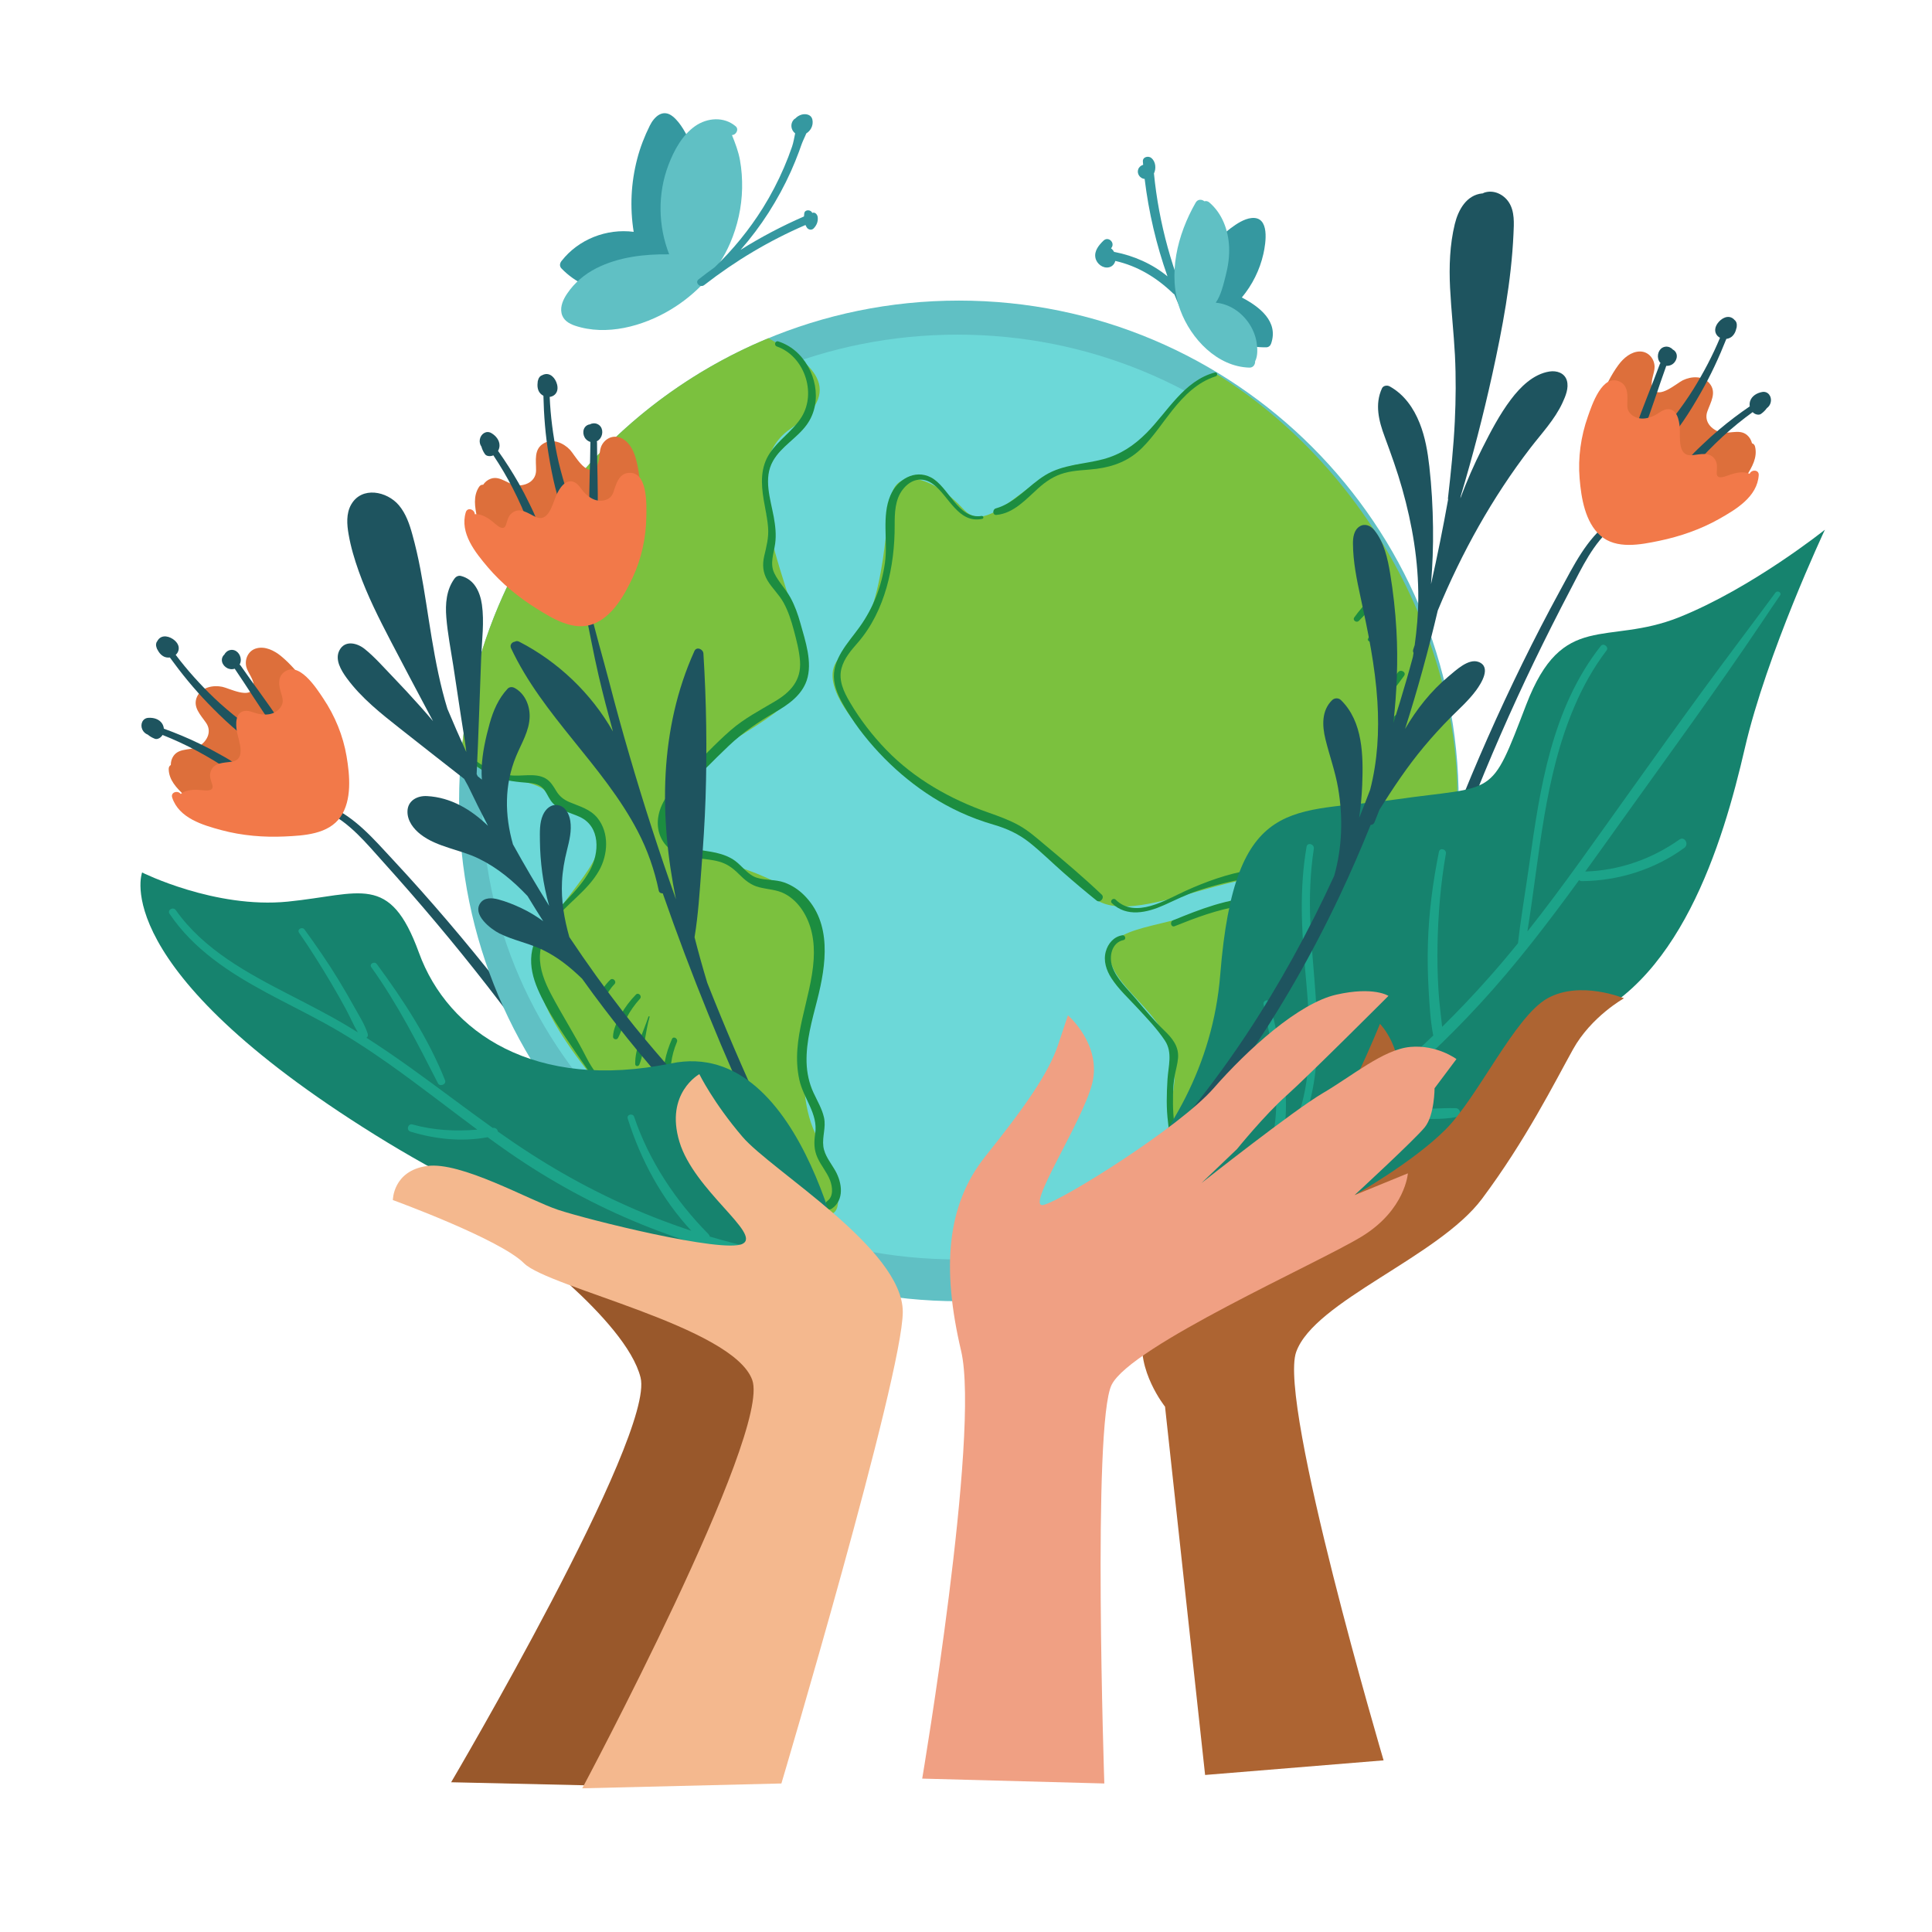 <svg xmlns="http://www.w3.org/2000/svg" xmlns:xlink="http://www.w3.org/1999/xlink" width="500" zoomAndPan="magnify" viewBox="0 0 375 375" height="500" preserveAspectRatio="xMidYMid meet" version="1.0"><defs><clipPath id="397529ffde"><path d="M 186 102.629 L 354.207 102.629 L 354.207 253.191 L 186 253.191 Z M 186 102.629 " clip-rule="nonzero"/></clipPath><clipPath id="e4aa91fd4c"><path d="M 76 208.383 L 175.875 208.383 L 175.875 347.109 L 76 347.109 Z M 76 208.383 " clip-rule="nonzero"/></clipPath></defs><path fill="#99582b" d="M 87.566 345.934 C 87.566 345.934 127.16 278.699 124.332 267.375 C 121.5 256.055 98.875 239.777 98.875 239.777 C 98.875 239.777 157.555 258.883 154.73 265.254 C 151.906 271.617 118.676 346.641 118.676 346.641 L 87.566 345.934 " fill-opacity="1" fill-rule="nonzero"/><path fill="#1e545f" d="M 277.105 172.805 C 277.77 170.172 278.891 167.609 279.84 165.07 C 280.75 162.641 281.68 160.223 282.641 157.816 C 284.582 152.914 286.617 148.051 288.754 143.227 C 293.066 133.492 297.746 123.906 302.844 114.559 C 305.441 109.801 307.922 104.645 312.355 101.312 C 312.902 100.902 313.609 101.832 313.086 102.266 C 309.23 105.418 307.07 110.148 304.805 114.469 C 302.398 119.062 300.062 123.699 297.809 128.359 C 293.25 137.812 289.047 147.441 285.207 157.207 C 284.156 159.887 283.129 162.578 282.129 165.281 C 281.105 168.051 280.262 170.945 279.043 173.641 C 278.535 174.781 276.82 173.934 277.105 172.805 " fill-opacity="1" fill-rule="nonzero"/><path fill="#dd6f3b" d="M 310.707 77.438 C 309.051 81.953 308.316 86.871 308.105 91.66 C 307.938 95.398 308.371 99.598 311.168 102.371 C 314.184 105.359 319.078 105.605 322.98 104.609 C 327.379 103.5 331.387 100.859 334.625 97.73 C 336.285 96.125 337.746 94.348 338.977 92.395 C 340.062 90.672 341.16 88.789 340.656 86.695 C 340.57 86.324 340.34 86.113 340.062 86.043 C 339.914 85.434 339.613 84.883 339.098 84.441 C 337.508 83.094 335.355 84.488 333.527 83.762 C 331.891 83.102 330.766 81.625 331.395 79.859 C 332.023 78.082 333.277 76.156 331.809 74.406 C 330.52 72.887 328.254 73.012 326.617 73.82 C 325.414 74.406 321.934 77.57 320.793 75.402 C 320.176 74.227 321.164 72.473 321.156 71.227 C 321.141 69.652 319.98 68.23 318.332 68.223 C 316.598 68.223 315.121 69.504 314.148 70.82 C 312.664 72.832 311.566 75.105 310.707 77.438 " fill-opacity="1" fill-rule="nonzero"/><path fill="#1e545f" d="M 330.395 86.344 C 331.465 85.309 332.578 84.312 333.719 83.355 C 335.605 81.758 337.586 80.273 339.629 78.875 C 339.57 78.539 339.598 78.172 339.703 77.844 C 340.031 76.836 341.035 76.27 342.035 76.086 C 343.18 75.879 343.922 76.957 343.711 78.02 C 343.613 78.531 343.328 78.949 342.938 79.223 C 342.641 79.645 342.27 80.008 341.824 80.328 C 341.48 80.574 341.004 80.504 340.656 80.336 C 340.48 80.246 340.32 80.133 340.188 79.992 C 338.18 81.449 336.262 83.004 334.438 84.68 C 333.445 85.59 332.488 86.535 331.543 87.492 C 330.562 88.488 329.684 89.664 328.543 90.469 C 327.945 90.887 327.254 90.082 327.578 89.508 C 328.246 88.285 329.402 87.305 330.395 86.344 " fill-opacity="1" fill-rule="nonzero"/><path fill="#1e545f" d="M 333.082 64.785 C 332.746 64.109 332.961 63.371 333.367 62.785 C 334.047 61.812 335.41 61.004 336.48 61.91 C 336.559 61.98 336.629 62.051 336.691 62.125 C 337.012 62.371 337.145 62.785 337.109 63.211 C 337.117 63.414 337.082 63.617 337.004 63.812 C 336.895 64.324 336.684 64.793 336.305 65.188 C 335.984 65.527 335.543 65.727 335.082 65.781 C 333.676 69.332 332.074 72.797 330.184 76.113 C 328.039 79.891 325.598 83.77 322.574 86.906 C 321.891 87.613 320.527 86.652 321.148 85.82 C 323.723 82.41 326.43 79.168 328.688 75.527 C 330.66 72.348 332.418 69.016 333.855 65.562 C 333.527 65.395 333.25 65.129 333.082 64.785 " fill-opacity="1" fill-rule="nonzero"/><path fill="#1e545f" d="M 323.359 67.285 C 323.883 67.25 324.395 67.496 324.738 67.883 C 324.82 67.918 324.906 67.965 324.977 68.035 C 325.891 68.848 325.43 70.281 324.438 70.801 C 324.102 70.969 323.75 71.031 323.422 71.012 C 321.918 75.156 320.633 79.391 319.023 83.5 C 318.652 84.453 317.105 84.117 317.449 83.109 C 318.883 78.922 320.637 74.84 322.164 70.695 C 322.199 70.605 322.246 70.527 322.305 70.473 C 322.094 70.246 321.934 69.969 321.855 69.633 C 321.605 68.582 322.191 67.355 323.359 67.285 " fill-opacity="1" fill-rule="nonzero"/><path fill="#f27949" d="M 308.195 80.883 C 306.848 84.691 306.266 88.828 306.602 92.863 C 306.91 96.609 307.656 101.34 310.637 103.961 C 313.742 106.676 318.414 105.723 322.078 104.969 C 326.066 104.141 330.074 102.758 333.633 100.754 C 336.934 98.891 341.098 96.434 341.367 92.227 C 341.445 91.133 339.957 91.09 339.594 91.965 C 338.383 91.371 336.727 91.793 335.445 92.27 C 334.59 92.582 333.172 93.113 333.215 91.77 C 333.242 90.902 333.402 90.074 332.934 89.277 C 331.914 87.547 329.941 88.234 328.348 88.359 C 325.582 88.586 326.148 84.805 326.039 83.031 C 325.945 81.582 325.477 79.188 323.539 79.434 C 322.668 79.547 321.973 80.211 321.211 80.602 C 320.402 81.008 319.477 81.297 318.562 81.234 C 317.609 81.172 316.629 80.695 316.141 79.855 C 315.762 79.215 315.855 78.469 315.875 77.754 C 315.926 76.375 315.863 74.82 314.461 74.113 C 311.008 72.355 308.957 78.711 308.195 80.883 " fill-opacity="1" fill-rule="nonzero"/><path fill="#1e545f" d="M 115.625 216.93 C 114.332 214.551 112.609 212.336 111.066 210.117 C 109.582 207.988 108.078 205.875 106.555 203.781 C 103.457 199.512 100.281 195.301 97.02 191.156 C 90.434 182.797 83.531 174.676 76.277 166.883 C 72.578 162.914 68.898 158.539 63.777 156.41 C 63.148 156.148 62.695 157.223 63.309 157.508 C 67.828 159.609 71.086 163.656 74.352 167.281 C 77.82 171.133 81.234 175.039 84.57 179.008 C 91.328 187.035 97.785 195.316 103.918 203.828 C 105.602 206.16 107.262 208.516 108.898 210.879 C 110.574 213.316 112.109 215.914 113.953 218.227 C 114.73 219.199 116.184 217.953 115.625 216.93 " fill-opacity="1" fill-rule="nonzero"/><path fill="#60c0c4" d="M 283.129 155.457 C 283.129 209.09 239.703 252.566 186.121 252.566 C 132.543 252.566 89.109 209.09 89.109 155.457 C 89.109 101.824 132.543 58.344 186.121 58.344 C 239.703 58.344 283.129 101.824 283.129 155.457 " fill-opacity="1" fill-rule="nonzero"/><path fill="#6cd8d8" d="M 278.156 154.707 C 278.156 204.27 236.836 244.453 185.855 244.453 C 134.875 244.453 93.547 204.27 93.547 154.707 C 93.547 105.137 134.875 64.953 185.855 64.953 C 236.836 64.953 278.156 105.137 278.156 154.707 " fill-opacity="1" fill-rule="nonzero"/><path fill="#7bc13e" d="M 235.785 72.398 C 228.414 74.988 222.016 90.398 212.062 89.965 C 200.348 89.453 192.633 104.969 187.027 98.855 C 181.434 92.738 174.48 90.672 173.082 95.895 C 171.676 101.117 172.012 120.52 163.508 127.191 C 155.004 133.871 177.078 152.453 186.289 156.379 C 195.508 160.301 204.695 164.816 211.367 173.332 C 218.043 181.844 241.59 166.422 251.949 170.984 C 260.656 174.824 275.016 172.266 282.016 166.945 C 282.074 166.09 282.039 165.223 282.156 164.375 C 286.746 132.582 268.723 92.598 235.785 72.398 " fill-opacity="1" fill-rule="nonzero"/><path fill="#7bc13e" d="M 233.098 176.902 C 225.293 180.25 213.266 179.82 215.602 186.824 C 217.93 193.84 229.602 198.508 227.848 210.777 C 226.098 223.035 229.602 233.543 240.102 223.035 C 250.598 212.527 259.348 203.18 259.348 187.41 C 259.348 171.645 237.184 175.145 233.098 176.902 " fill-opacity="1" fill-rule="nonzero"/><path fill="#7bc13e" d="M 89.461 147.195 C 95.152 150.949 104.121 151.465 105.867 153.559 C 108.57 156.809 111.812 155.184 115.598 161.133 C 119.383 167.086 106.406 175.199 104.246 185.48 C 102.086 195.766 117.215 211.992 124.781 220.109 C 132.348 228.223 157.211 235.793 160.453 235.793 C 163.695 235.793 163.695 231.473 158.289 220.109 C 152.883 208.746 158.828 191.977 158.828 181.152 C 158.828 170.336 136.133 166.547 131.809 164.922 C 127.488 163.297 129.648 158.434 135.047 150.316 C 140.453 142.203 154.508 139.492 156.129 130.301 C 157.75 121.102 139.918 92.43 153.43 83.23 C 165.438 75.059 155.668 69.441 149.168 65.641 C 116.348 79.188 92.574 110.246 89.461 147.195 " fill-opacity="1" fill-rule="nonzero"/><path fill="#1c8d40" d="M 235.805 72.301 C 229.805 73.875 226.621 79.945 222.512 84.062 C 220.082 86.492 217.488 88.227 214.152 89.125 C 210.402 90.125 206.332 90.141 202.934 92.199 C 199.547 94.25 197.191 97.562 193.27 98.688 C 192.625 98.871 192.625 100.004 193.379 99.949 C 196.758 99.66 199.164 96.883 201.543 94.754 C 203.051 93.402 204.633 92.352 206.605 91.805 C 208.648 91.238 210.746 91.273 212.832 91 C 216.285 90.547 219.266 89.367 221.746 86.863 C 223.93 84.68 225.621 82.047 227.547 79.637 C 229.805 76.809 232.434 74.16 235.973 73.043 C 236.438 72.895 236.281 72.172 235.805 72.301 " fill-opacity="1" fill-rule="nonzero"/><path fill="#1c8d40" d="M 213.844 173.645 C 210.355 170.328 206.691 167.227 202.996 164.145 C 201.312 162.738 199.688 161.262 197.758 160.191 C 195.91 159.168 193.891 158.434 191.902 157.738 C 184.512 155.156 177.516 151.219 172.035 145.555 C 169.328 142.754 166.922 139.641 164.949 136.277 C 163.793 134.32 162.723 132.078 163.324 129.754 C 163.844 127.758 165.215 126.219 166.527 124.707 C 171.824 118.586 173.684 109.883 173.656 101.945 C 173.648 99.59 173.711 97.016 175.188 95.062 C 176.746 93.004 179.035 92.395 181.184 94.023 C 184.195 96.316 186.027 101.684 190.652 100.711 C 191.023 100.633 190.891 100.082 190.52 100.145 C 185.98 100.906 184.133 94.438 180.691 92.66 C 177.512 91.027 174.141 93.121 172.836 96.145 C 171.09 100.227 172.375 104.996 171.762 109.289 C 171.109 113.84 169.496 118.02 166.809 121.75 C 164.598 124.832 161.402 128.004 161.914 132.121 C 162.18 134.207 163.25 136.105 164.32 137.867 C 165.332 139.527 166.438 141.133 167.648 142.652 C 172.594 148.902 179.078 154.289 186.324 157.633 C 188.449 158.621 190.625 159.418 192.867 160.07 C 195.465 160.832 197.715 161.863 199.844 163.551 C 202.117 165.371 204.199 167.438 206.383 169.355 C 208.508 171.223 210.656 173.043 212.867 174.809 C 213.543 175.34 214.469 174.242 213.844 173.645 " fill-opacity="1" fill-rule="nonzero"/><path fill="#1c8d40" d="M 279.379 167.344 C 275.652 169.129 272.016 170.629 267.895 171.23 C 263.727 171.848 259.496 171.574 255.469 170.328 C 253.383 169.684 251.332 168.906 249.156 168.633 C 246.953 168.352 244.723 168.52 242.543 168.891 C 238.234 169.633 234.129 171.098 230.156 172.898 C 226.289 174.648 220.383 178.414 216.543 174.621 C 216.09 174.172 215.355 174.844 215.809 175.293 C 218.672 178.098 222.68 177.152 225.953 175.676 C 228.168 174.676 230.309 173.605 232.633 172.836 C 234.867 172.094 237.129 171.496 239.43 171 C 241.879 170.469 244.375 170.074 246.879 170.109 C 249.391 170.152 251.789 170.789 254.195 171.441 C 258.348 172.562 262.574 173.234 266.883 172.91 C 271.406 172.582 276.332 171.355 280.129 168.758 C 280.961 168.191 280.332 166.891 279.379 167.344 " fill-opacity="1" fill-rule="nonzero"/><path fill="#1c8d40" d="M 260.77 185.492 C 260.504 183.316 259.266 181.328 257.816 179.723 C 254.328 175.887 249.258 174.051 244.129 174.188 C 238.387 174.332 232.93 176.488 227.688 178.633 C 226.992 178.918 227.293 180.059 228 179.773 C 235.836 176.629 245.836 172.973 253.613 178.199 C 255.34 179.352 256.809 180.957 257.887 182.734 C 259.203 184.926 259.273 187.125 258.707 189.574 C 257.672 194.02 256.508 198.488 254.57 202.641 C 252.621 206.848 249.711 210.215 246.621 213.609 C 244.969 215.418 243.348 217.246 241.723 219.078 C 240.309 220.668 238.918 222.391 237.141 223.594 C 235.57 224.652 233.539 225.312 231.664 224.723 C 229.555 224.059 228.734 221.902 228.273 219.918 C 227.707 217.496 227.625 214.871 227.688 212.387 C 227.707 211.188 227.789 210 228.008 208.82 C 228.211 207.676 228.559 206.547 228.656 205.391 C 228.855 203.094 227.523 201.492 225.965 200 C 223.957 198.066 222.18 195.906 220.383 193.781 C 218.805 191.914 216.719 189.98 215.895 187.621 C 215.215 185.676 215.762 182.953 218.062 182.469 C 218.676 182.344 218.41 181.434 217.809 181.539 C 216.172 181.816 215.047 183.156 214.629 184.707 C 214.133 186.527 214.738 188.344 215.734 189.883 C 217.07 191.961 218.965 193.691 220.637 195.5 C 222.551 197.57 224.551 199.629 226.121 201.996 C 227.629 204.293 226.77 206.938 226.609 209.516 C 226.441 212.336 226.355 215.094 226.723 217.902 C 226.988 220.023 227.023 222.516 228.223 224.367 C 229.309 226.02 231.281 226.816 233.203 226.832 C 238.051 226.879 241.219 222.445 244.051 219.141 C 247.402 215.223 251.039 211.316 253.797 206.934 C 256.473 202.676 257.922 197.828 259.375 193.062 C 260.117 190.645 261.082 188.055 260.77 185.492 " fill-opacity="1" fill-rule="nonzero"/><path fill="#1c8d40" d="M 162.164 227.293 C 161.305 225.758 160.031 224.297 159.809 222.496 C 159.57 220.613 160.359 218.836 159.941 216.922 C 159.562 215.207 158.617 213.66 157.891 212.078 C 157.039 210.23 156.613 208.234 156.555 206.195 C 156.449 202.074 157.613 198.074 158.617 194.117 C 160.352 187.32 161.57 179.109 155.988 173.668 C 154.918 172.617 153.652 171.805 152.246 171.293 C 150.52 170.672 148.652 170.914 146.926 170.375 C 145.148 169.816 144.133 168.164 142.699 167.102 C 141.602 166.289 140.293 165.824 138.98 165.52 C 136.441 164.938 133.008 164.945 130.973 163.117 C 127.879 160.336 130.551 155.973 132.719 153.621 C 135.504 150.59 138.441 147.629 141.426 144.785 C 144.195 142.152 147.168 140.137 150.465 138.234 C 153.004 136.77 155.582 134.984 156.578 132.086 C 157.766 128.59 156.305 124.371 155.359 120.973 C 154.875 119.246 154.273 117.527 153.402 115.953 C 152.492 114.309 151.094 112.93 150.289 111.25 C 149.387 109.387 150.191 107.441 150.457 105.527 C 150.695 103.801 150.5 102.07 150.191 100.363 C 149.547 96.848 148.121 92.836 150.043 89.469 C 151.66 86.625 154.73 85.035 156.617 82.402 C 159.801 77.969 158.367 71.473 154.332 68.078 C 153.359 67.258 152.262 66.656 151.059 66.27 C 150.43 66.066 150.176 67.035 150.785 67.25 C 156.059 69.086 158.527 76.137 155.609 80.902 C 153.969 83.586 151.156 85.352 149.414 87.961 C 147.574 90.727 147.715 93.863 148.23 97 C 148.527 98.801 148.945 100.578 149.086 102.398 C 149.234 104.367 148.777 106.031 148.336 107.922 C 147.945 109.617 148.07 111.137 148.961 112.656 C 149.867 114.188 151.219 115.395 152.078 116.953 C 153.008 118.648 153.598 120.504 154.094 122.367 C 154.605 124.301 155.137 126.309 155.281 128.305 C 155.562 132.062 153.43 134.355 150.387 136.152 C 147.434 137.91 144.484 139.438 141.859 141.707 C 138.832 144.34 136.098 147.309 133.285 150.164 C 130.879 152.613 128.215 155.191 127.738 158.77 C 127.355 161.68 128.691 164.406 131.398 165.629 C 133.977 166.793 136.887 166.492 139.582 167.238 C 141.184 167.688 142.301 168.543 143.461 169.703 C 144.637 170.879 145.758 171.82 147.406 172.23 C 149.07 172.645 150.805 172.672 152.344 173.492 C 153.688 174.207 154.812 175.293 155.66 176.551 C 157.598 179.41 158.148 182.824 157.934 186.227 C 157.438 194.082 153.375 201.625 155.156 209.613 C 155.961 213.227 158.801 216.16 158.234 220.004 C 157.98 221.691 157.961 223.148 158.684 224.73 C 159.367 226.25 160.52 227.539 161.117 229.098 C 161.59 230.352 161.828 232.234 160.578 233.117 C 159.684 233.742 160.52 235.227 161.445 234.602 C 163.926 232.914 163.453 229.602 162.164 227.293 " fill-opacity="1" fill-rule="nonzero"/><path fill="#1c8d40" d="M 159.941 235.828 C 155.492 234.211 150.891 233.035 146.434 231.402 C 142.023 229.785 137.789 227.742 133.781 225.262 C 129.781 222.797 126.047 219.988 122.719 216.656 C 121.055 214.984 119.52 213.199 118.051 211.352 C 116.543 209.445 114.941 207.492 113.844 205.309 C 111.703 201.07 109.113 197.074 106.91 192.871 C 105.734 190.633 104.73 188.133 104.793 185.555 C 104.855 183.246 105.863 180.992 107.199 179.145 C 109.875 175.434 113.988 173.031 116.27 168.992 C 118.012 165.902 118.297 161.695 115.988 158.797 C 114.59 157.047 112.547 156.543 110.574 155.707 C 109.422 155.227 108.602 154.582 107.953 153.504 C 107.395 152.578 106.848 151.633 105.875 151.082 C 103.883 149.945 101.156 150.781 98.988 150.477 C 96.238 150.094 93.566 148.77 91.469 146.969 C 91.145 146.699 90.691 147.137 91 147.434 C 92.531 148.902 94.246 150.039 96.23 150.793 C 98.309 151.59 100.398 151.781 102.59 151.957 C 103.82 152.047 104.973 152.32 105.715 153.398 C 106.289 154.23 106.625 155.191 107.336 155.934 C 108.73 157.375 110.742 157.738 112.492 158.543 C 116.605 160.422 116.359 165.582 114.465 169.02 C 112.246 173.031 108.43 175.867 105.68 179.484 C 104.387 181.188 103.422 183.098 103.16 185.242 C 102.883 187.574 103.457 189.828 104.363 191.957 C 106.273 196.402 109.141 200.426 111.836 204.41 C 113.172 206.379 114.578 208.305 115.914 210.277 C 117.234 212.227 118.648 214.094 120.129 215.922 C 123.09 219.555 126.43 222.785 130.312 225.422 C 134.586 228.32 139.379 230.359 144.184 232.191 C 149.191 234.113 154.34 235.98 159.551 237.25 C 160.484 237.473 160.828 236.141 159.941 235.828 " fill-opacity="1" fill-rule="nonzero"/><path fill="#1c8d40" d="M 265.84 116.254 C 264.824 117.43 263.746 118.574 262.859 119.848 C 262.48 120.387 263.285 120.953 263.734 120.527 C 264.824 119.488 265.75 118.277 266.719 117.129 C 267.238 116.527 266.371 115.641 265.84 116.254 " fill-opacity="1" fill-rule="nonzero"/><path fill="#1c8d40" d="M 269.301 119.07 C 268.09 120.707 266.742 122.242 265.559 123.902 C 265.23 124.363 265.992 124.797 266.316 124.34 C 267.488 122.695 268.484 120.926 269.629 119.258 C 269.77 119.055 269.449 118.875 269.301 119.07 " fill-opacity="1" fill-rule="nonzero"/><path fill="#1c8d40" d="M 270.051 124.543 C 269.52 125.344 268.988 126.141 268.449 126.938 C 267.957 127.68 267.398 128.367 267.16 129.234 C 267.035 129.699 267.586 129.957 267.918 129.676 C 268.602 129.094 268.992 128.289 269.457 127.527 C 269.953 126.707 270.457 125.891 270.953 125.07 C 271.301 124.488 270.422 123.992 270.051 124.543 " fill-opacity="1" fill-rule="nonzero"/><path fill="#1c8d40" d="M 271.352 130.496 C 270.645 131.434 269.902 132.359 269.266 133.352 C 268.875 133.953 269.789 134.684 270.273 134.129 C 271.078 133.191 271.785 132.176 272.527 131.184 C 273.051 130.477 271.867 129.805 271.352 130.496 " fill-opacity="1" fill-rule="nonzero"/><path fill="#1c8d40" d="M 271.609 138.891 C 271.387 138.668 271 138.668 270.777 138.891 L 269.723 139.953 C 269.496 140.18 269.496 140.559 269.723 140.781 C 269.945 141.004 270.324 141.004 270.547 140.781 L 271.609 139.719 C 271.832 139.492 271.832 139.113 271.609 138.891 " fill-opacity="1" fill-rule="nonzero"/><path fill="#1c8d40" d="M 118.422 190.199 C 117.449 191.172 116.59 192.332 116.145 193.645 C 115.934 194.266 116.914 194.68 117.215 194.09 C 117.785 192.977 118.375 191.941 119.254 191.039 C 119.789 190.492 118.961 189.66 118.422 190.199 " fill-opacity="1" fill-rule="nonzero"/><path fill="#1c8d40" d="M 123.41 193.07 C 122.293 194.223 121.305 195.512 120.523 196.918 C 119.809 198.207 119.023 199.727 118.988 201.219 C 118.977 201.73 119.703 201.926 119.949 201.477 C 120.625 200.238 120.949 198.824 121.613 197.562 C 122.32 196.219 123.191 194.992 124.207 193.867 C 124.695 193.328 123.914 192.535 123.41 193.07 " fill-opacity="1" fill-rule="nonzero"/><path fill="#1c8d40" d="M 125.863 197.332 C 124.906 200.254 123.242 203.375 123.293 206.527 C 123.297 207.023 123.934 207.051 124.102 206.629 C 124.691 205.203 124.852 203.543 125.129 202.023 C 125.418 200.484 125.648 198.902 126.082 197.387 C 126.125 197.25 125.906 197.191 125.863 197.332 " fill-opacity="1" fill-rule="nonzero"/><path fill="#1c8d40" d="M 130.426 201.68 C 129.277 204.285 128.305 207.758 129.133 210.594 C 129.301 211.184 130.133 211.035 130.168 210.453 C 130.25 209.094 130.098 207.758 130.266 206.406 C 130.438 204.973 130.832 203.578 131.391 202.246 C 131.664 201.598 130.719 201.016 130.426 201.68 " fill-opacity="1" fill-rule="nonzero"/><path fill="#1c8d40" d="M 134.586 208.004 C 133.77 209.922 133.375 212.148 134.18 214.129 C 134.371 214.598 135.203 214.605 135.152 213.996 C 134.992 212.059 134.973 210.32 135.742 208.492 C 136.012 207.844 134.867 207.352 134.586 208.004 " fill-opacity="1" fill-rule="nonzero"/><path fill="#1c8d40" d="M 141.582 216.523 C 140.945 215.305 140.812 213.996 141.301 212.699 C 141.559 212.016 140.461 211.723 140.195 212.398 C 139.594 213.949 139.719 215.691 140.656 217.062 C 141.043 217.629 141.902 217.141 141.582 216.523 " fill-opacity="1" fill-rule="nonzero"/><path fill="#1c8d40" d="M 240.883 213.379 C 240.438 212.801 240.039 212.254 240.059 211.496 C 240.074 210.656 238.777 210.656 238.758 211.496 C 238.738 212.504 239.176 213.676 240.137 214.129 C 240.57 214.332 241.254 213.863 240.883 213.379 " fill-opacity="1" fill-rule="nonzero"/><path fill="#1c8d40" d="M 243.625 209.969 C 243.148 209.977 242.746 209.355 242.988 208.941 C 243.199 208.586 242.695 208.172 242.41 208.492 C 242.004 208.957 241.969 209.578 242.227 210.125 C 242.512 210.727 243.109 211.008 243.75 210.91 C 244.289 210.824 244.148 209.965 243.625 209.969 " fill-opacity="1" fill-rule="nonzero"/><path fill="#1c8d40" d="M 247.305 206.945 C 247.152 206.688 246.996 206.469 246.785 206.258 L 246.227 205.699 C 245.977 205.449 245.52 205.434 245.277 205.699 C 245.031 205.957 245.004 206.395 245.277 206.652 C 245.465 206.832 245.66 207.016 245.852 207.199 C 246.066 207.406 246.285 207.555 246.543 207.703 C 247.023 207.969 247.586 207.438 247.305 206.945 " fill-opacity="1" fill-rule="nonzero"/><path fill="#1c8d40" d="M 249.586 203.801 C 249.457 203.543 249.199 203.359 248.969 203.199 C 248.758 203.047 248.551 202.898 248.34 202.746 C 248.199 202.648 247.977 202.711 247.871 202.844 C 247.758 202.996 247.789 203.172 247.906 203.32 C 248.059 203.516 248.215 203.711 248.367 203.914 C 248.527 204.109 248.711 204.336 248.949 204.438 C 249.375 204.621 249.801 204.242 249.586 203.801 " fill-opacity="1" fill-rule="nonzero"/><path fill="#1c8d40" d="M 250.895 200.371 C 250.887 200.328 250.871 200.293 250.859 200.254 C 250.809 200.113 250.754 200.008 250.648 199.902 C 250.586 199.832 250.523 199.762 250.453 199.699 C 250.34 199.574 250.152 199.504 249.984 199.504 C 249.824 199.504 249.625 199.574 249.516 199.699 C 249.395 199.824 249.312 199.992 249.32 200.168 C 249.324 200.344 249.383 200.52 249.516 200.645 C 249.578 200.707 249.641 200.77 249.711 200.832 C 249.816 200.93 249.922 200.996 250.059 201.043 C 250.094 201.059 250.145 201.066 250.188 201.078 C 250.598 201.211 251.027 200.785 250.895 200.371 " fill-opacity="1" fill-rule="nonzero"/><g clip-path="url(#397529ffde)"><path fill="#16836e" d="M 186.121 252.566 C 202.914 245.777 234.023 224.547 236.848 189.16 C 239.676 153.777 250.984 158.02 270.785 155.191 C 290.578 152.363 289.164 155.191 296.234 136.789 C 303.309 118.391 311.789 125.461 325.926 119.805 C 340.066 114.141 354.211 102.82 354.211 102.82 C 354.211 102.82 342.895 126.883 338.656 145.285 C 334.41 163.684 325.926 191.992 304.719 199.07 C 283.508 206.148 300.473 207.562 275.031 233.039 C 249.57 258.52 186.121 252.566 186.121 252.566 " fill-opacity="1" fill-rule="nonzero"/></g><path fill="#1ca389" d="M 344.605 115.043 C 339.871 121.465 335.047 127.812 330.34 134.254 C 325.68 140.621 321.105 147.055 316.512 153.461 C 309.93 162.633 303.488 171.953 296.465 180.801 C 298.852 166.125 299.703 150.82 305.637 137.027 C 307.281 133.199 309.32 129.543 311.848 126.227 C 312.328 125.59 311.223 124.727 310.727 125.363 C 301.18 137.484 298.902 152.973 296.824 167.812 C 296.109 172.902 295.215 177.973 294.641 183.078 C 292.809 185.34 290.934 187.559 289.004 189.734 C 286.086 193.027 283.051 196.227 279.918 199.312 C 279.672 196.941 279.344 194.566 279.203 192.18 C 279.023 189.262 278.973 186.332 279.023 183.406 C 279.137 177.492 279.617 171.539 280.645 165.707 C 280.801 164.832 279.477 164.445 279.297 165.336 C 278.113 171.23 277.324 177.168 277.156 183.184 C 277.066 186.18 277.129 189.184 277.297 192.18 C 277.465 195.098 277.637 198.117 278.191 200.996 C 272.688 206.293 266.875 211.273 260.797 215.895 C 256.656 219.051 252.391 222.043 248.012 224.863 C 251.328 215.207 248.789 204.207 246.457 194.609 C 246.27 193.824 245.102 194.16 245.262 194.938 C 246.383 200.539 247.52 206.219 247.719 211.945 C 247.887 216.984 247.164 221.895 245.332 226.57 C 239.777 230.043 234.051 233.242 228.195 236.172 C 216.699 241.906 204.648 246.512 192.238 249.879 C 190.672 250.305 189.098 250.707 187.52 251.098 C 186.316 251.391 186.824 253.246 188.035 252.961 C 197.598 250.656 206.977 247.641 216.098 243.957 C 216.25 244.098 216.473 244.16 216.738 244.055 C 219.504 243.031 222.406 242.898 225.316 242.852 C 228.293 242.801 231.266 242.75 234.246 242.695 C 240.289 242.59 246.359 242.652 252.402 242.438 C 253.461 242.402 253.465 240.785 252.402 240.785 C 246.199 240.793 239.988 241.07 233.785 241.184 C 230.75 241.238 227.715 241.281 224.68 241.359 C 223.75 241.379 222.824 241.422 221.895 241.5 C 222.848 241.086 223.785 240.664 224.719 240.23 C 231.945 236.914 238.961 233.16 245.723 229 C 245.977 229.008 246.234 228.883 246.41 228.574 C 250.426 226.082 254.355 223.441 258.188 220.66 C 260.285 219.141 262.348 217.582 264.383 215.977 C 264.398 215.977 264.414 215.984 264.434 215.992 C 267.453 216.504 270.512 216.895 273.574 217.051 C 276.602 217.203 279.801 217.363 282.793 216.805 C 283.785 216.621 283.508 215.125 282.562 215.094 C 279.645 215.02 276.723 215.348 273.797 215.27 C 271.191 215.207 268.586 215.031 266 214.695 C 273.562 208.625 280.668 202.004 287.242 194.859 C 294.207 187.301 300.445 179.137 306.496 170.832 C 306.637 170.949 306.832 171.035 307.078 171.027 C 314.156 170.965 321.191 168.754 326.926 164.574 C 327.891 163.867 326.977 162.242 325.98 162.949 C 320.582 166.758 314.301 168.957 307.699 169.164 C 309.918 166.098 312.121 163.02 314.316 159.938 C 323.66 146.871 333.18 133.891 342.133 120.555 C 343.25 118.887 344.363 117.223 345.508 115.57 C 345.895 115.008 345 114.512 344.605 115.043 " fill-opacity="1" fill-rule="nonzero"/><path fill="#1ca389" d="M 254.328 178.91 C 254.133 174.18 254.297 169.426 255.012 164.742 C 255.152 163.832 253.766 163.418 253.605 164.355 C 252.207 172.398 252.613 180.332 253.348 188.426 C 254.039 196.051 254.719 203.816 253.332 211.414 C 252.598 215.438 251.16 219.324 248.961 222.77 C 248.535 223.449 249.59 224.051 250.023 223.398 C 258.754 210.137 254.93 193.672 254.328 178.91 " fill-opacity="1" fill-rule="nonzero"/><path fill="#1e545f" d="M 137.734 216.172 C 132.188 209.711 126.426 203.492 121.199 196.75 C 117.457 191.926 113.898 186.965 110.508 181.879 C 109.512 178.367 108.902 174.836 109.086 171.133 C 109.184 169.047 109.547 167.016 110.059 164.984 C 110.52 163.145 110.988 161.246 110.695 159.344 C 110.492 157.996 109.758 156.535 108.297 156.281 C 106.926 156.051 105.898 157.023 105.379 158.199 C 104.695 159.75 104.785 161.547 104.797 163.199 C 104.82 165.266 104.973 167.316 105.246 169.363 C 105.539 171.559 105.996 173.711 106.59 175.824 C 106.582 175.809 106.574 175.805 106.566 175.789 C 104.133 171.902 101.805 167.941 99.582 163.922 C 99.574 163.914 99.574 163.906 99.566 163.895 C 97.945 158.215 97.883 152.332 100.168 146.797 C 101.203 144.281 102.77 141.852 102.805 139.051 C 102.828 136.852 101.848 134.578 99.848 133.512 C 99.426 133.289 98.859 133.316 98.523 133.684 C 96.754 135.578 95.734 137.945 95.043 140.426 C 94.266 143.227 93.613 146.16 93.488 149.062 C 93.461 149.828 93.477 150.582 93.531 151.324 C 93.266 151.109 92.992 150.891 92.727 150.68 C 92.656 150.535 92.586 150.395 92.516 150.246 C 92.887 142.715 93.098 135.16 93.398 127.617 C 93.539 124.25 94.016 120.707 93.539 117.348 C 93.188 114.91 92.078 112.473 89.504 111.801 C 88.965 111.66 88.504 111.906 88.195 112.336 C 86.629 114.496 86.418 117.227 86.629 119.812 C 86.879 122.961 87.504 126.098 87.984 129.215 C 88.496 132.535 88.984 135.852 89.488 139.164 C 89.742 140.824 90 142.477 90.273 144.129 C 90.371 144.742 90.445 145.352 90.508 145.961 C 89.238 143.191 88.02 140.395 86.844 137.59 C 85.461 133.094 84.559 128.422 83.789 123.816 C 83.047 119.371 82.438 114.898 81.594 110.473 C 81.164 108.219 80.656 105.969 80.039 103.758 C 79.488 101.742 78.789 99.695 77.43 98.078 C 75.129 95.34 70.211 94.32 68.156 97.945 C 67.164 99.688 67.332 101.832 67.668 103.734 C 68.086 106.172 68.809 108.566 69.633 110.891 C 71.312 115.609 73.578 120.09 75.887 124.523 C 78.332 129.242 80.844 133.926 83.332 138.625 C 83.57 139.074 83.816 139.52 84.055 139.977 C 83.25 139.023 82.438 138.086 81.605 137.156 C 79.844 135.172 78.039 133.234 76.207 131.328 C 74.465 129.523 72.746 127.543 70.793 125.973 C 69.34 124.797 66.961 124.188 65.891 126.211 C 64.926 128.031 66.234 130.145 67.281 131.59 C 70.137 135.496 73.941 138.484 77.703 141.453 C 81.828 144.711 85.965 147.945 90.098 151.18 C 90.355 151.648 90.609 152.109 90.867 152.578 C 92.105 155.168 93.391 157.746 94.719 160.293 C 91.441 157.129 87.516 154.77 82.887 154.52 C 80.992 154.414 79.125 155.395 79.09 157.492 C 79.055 159.336 80.277 160.902 81.668 161.977 C 84.871 164.445 89.285 164.879 92.879 166.633 C 96.617 168.453 99.617 170.992 102.398 173.926 C 103.395 175.566 104.398 177.184 105.43 178.801 C 104.105 177.828 102.695 176.973 101.195 176.266 C 99.75 175.586 98.246 174.984 96.699 174.57 C 95.559 174.262 94.07 174.164 93.277 175.223 C 91.574 177.484 95.223 180.32 96.938 181.18 C 99.629 182.516 102.629 183.062 105.336 184.367 C 108.27 185.773 110.688 187.746 112.988 189.969 C 114.395 191.941 115.836 193.895 117.305 195.82 C 120.199 199.621 123.199 203.355 126.297 206.988 C 129.445 210.672 132.656 214.395 136.195 217.715 C 137.23 218.695 138.648 217.23 137.734 216.172 " fill-opacity="1" fill-rule="nonzero"/><path fill="#1e545f" d="M 304.125 73.855 C 303.676 72.371 302.152 71.895 300.754 72.109 C 297.605 72.605 295.102 75.105 293.27 77.535 C 291.082 80.43 289.359 83.734 287.73 86.961 C 286.121 90.141 284.695 93.402 283.457 96.719 C 283.477 96.582 283.5 96.449 283.52 96.309 C 285.855 88.523 287.898 80.633 289.648 72.691 C 291.613 63.758 293.355 54.562 293.766 45.406 C 293.859 43.383 294.031 41.031 292.859 39.254 C 291.844 37.711 289.906 36.781 288.102 37.391 C 287.996 37.426 287.906 37.48 287.82 37.535 C 287.801 37.535 287.773 37.535 287.75 37.535 C 284.652 37.824 283.051 40.723 282.379 43.473 C 281.395 47.492 281.254 51.75 281.457 55.867 C 281.676 60.23 282.172 64.562 282.402 68.918 C 282.617 73.211 282.582 77.531 282.375 81.82 C 282.137 86.785 281.617 91.75 281.051 96.688 C 281.043 96.777 281.051 96.867 281.078 96.945 C 280.094 102.449 278.988 107.938 277.758 113.391 C 278.059 109.723 278.199 106.039 278.148 102.344 C 278.102 98.406 277.875 94.465 277.434 90.547 C 277.113 87.695 276.625 84.816 275.555 82.137 C 274.387 79.195 272.547 76.551 269.723 74.988 C 269.246 74.73 268.488 74.832 268.238 75.379 C 266.805 78.488 267.629 81.723 268.777 84.797 C 270 88.117 271.203 91.434 272.16 94.836 C 274.129 101.789 275.344 108.973 275.289 116.211 C 275.273 119.246 275 122.234 274.59 125.219 C 274.496 125.504 274.398 125.777 274.309 126.062 C 274.227 126.324 274.262 126.547 274.371 126.723 C 274.324 126.988 274.289 127.254 274.238 127.527 C 273.812 129.109 273.371 130.699 272.91 132.273 C 272.133 134.969 271.316 137.652 270.457 140.324 C 271.121 134.324 271.391 128.332 271.043 122.262 C 270.832 118.594 270.426 114.93 269.824 111.297 C 269.344 108.398 268.652 105.25 266.754 102.91 C 266.055 102.043 264.93 101.523 263.887 102.188 C 262.789 102.883 262.594 104.34 262.609 105.523 C 262.629 109 263.336 112.469 264.07 115.855 C 265.523 122.562 266.922 129.293 267.352 136.16 C 267.715 141.973 267.379 147.707 265.949 153.273 C 265.25 155.113 264.539 156.949 263.805 158.77 C 264.117 156.641 264.32 154.484 264.406 152.305 C 264.621 146.719 264.566 140.074 260.277 135.887 C 259.809 135.434 259.055 135.434 258.578 135.887 C 256.48 137.918 256.629 140.887 257.277 143.52 C 258.062 146.699 259.172 149.734 259.727 152.977 C 260.699 158.641 260.523 164.461 258.977 169.969 C 254.047 180.711 248.359 191.094 241.82 200.961 C 234.156 212.52 225.258 223.113 215.621 233.062 C 214.637 234.082 216.133 235.566 217.172 234.617 C 226.371 226.172 234.336 216.418 241.449 206.168 C 248.523 195.973 254.691 185.156 260 173.941 C 262.152 169.391 264.16 164.777 266.035 160.113 C 266.336 160.113 266.645 159.957 266.785 159.609 C 267.105 158.797 267.426 157.977 267.754 157.156 C 270.406 152.941 273.156 148.797 276.352 144.977 C 278.008 142.988 279.758 141.074 281.574 139.246 C 283.277 137.547 285.078 135.941 286.508 134.004 C 287.5 132.66 289.52 129.465 287.016 128.492 C 285.039 127.715 282.562 130.133 281.176 131.273 C 277.758 134.102 274.961 137.66 272.723 141.48 C 275.141 133.914 277.246 126.238 279.07 118.504 C 283.711 107.277 289.633 96.609 297.039 86.961 C 299.203 84.141 301.77 81.449 303.273 78.188 C 303.867 76.906 304.551 75.297 304.125 73.855 " fill-opacity="1" fill-rule="nonzero"/><path fill="#1e545f" d="M 163.18 245.953 C 159.164 237.949 154.82 230.137 150.945 222.055 C 147.059 213.949 143.387 205.719 139.957 197.402 C 139.051 195.195 138.152 192.977 137.273 190.75 C 136.398 187.84 135.566 184.891 134.812 181.914 C 135.523 177.602 135.797 173.172 136.125 168.824 C 136.48 164.188 136.797 159.559 136.949 154.91 C 137.25 145.555 137.117 136.176 136.531 126.836 C 136.477 125.992 135.203 125.441 134.789 126.359 C 127.941 141.508 127.93 158.516 131.207 174.562 C 127.941 165.379 124.941 156.102 122.215 146.746 C 120.816 141.977 119.492 137.184 118.25 132.371 C 116.961 127.422 115.48 122.527 114.359 117.535 C 114.219 116.926 113.281 117.188 113.414 117.801 C 114.375 122.25 115.164 126.73 116.199 131.168 C 117.039 134.797 117.996 138.402 118.977 141.992 C 114.766 134.578 108.305 128.418 100.75 124.539 C 100.441 124.383 100.148 124.418 99.918 124.559 C 99.398 124.602 98.895 125.176 99.188 125.805 C 105.363 138.996 117.066 148.488 123.789 161.359 C 125.695 165.008 127.031 168.852 127.867 172.875 C 127.941 173.262 128.301 173.422 128.641 173.402 C 134.141 189.195 140.453 204.719 147.539 219.871 C 149.672 224.441 151.883 228.973 154.156 233.473 C 156.457 238.031 158.738 242.633 161.352 247.016 C 162.059 248.191 163.781 247.164 163.18 245.953 " fill-opacity="1" fill-rule="nonzero"/><path fill="#dd6f3b" d="M 123.359 88.824 C 122.906 87.254 121.969 85.531 120.34 84.938 C 118.785 84.363 117.207 85.285 116.648 86.766 C 116.207 87.934 116.527 89.914 115.543 90.805 C 113.715 92.449 111.547 88.27 110.625 87.297 C 109.367 85.973 107.289 85.062 105.555 86.043 C 103.566 87.176 104.07 89.418 104.051 91.301 C 104.031 93.18 102.461 94.172 100.699 94.223 C 98.734 94.27 97.188 92.211 95.238 92.926 C 94.602 93.156 94.125 93.578 93.777 94.09 C 93.496 94.059 93.203 94.172 92.992 94.492 C 91.797 96.285 92.176 98.43 92.594 100.426 C 93.07 102.68 93.824 104.855 94.824 106.938 C 96.777 110.996 99.617 114.867 103.359 117.445 C 106.672 119.727 111.352 121.199 115.215 119.441 C 118.801 117.809 120.66 114.027 121.801 110.457 C 123.262 105.895 124.285 101.035 124.293 96.223 C 124.293 93.73 124.055 91.223 123.359 88.824 " fill-opacity="1" fill-rule="nonzero"/><path fill="#1e545f" d="M 102.742 97.734 C 102.098 96.391 101.398 95.066 100.664 93.773 C 99.441 91.625 98.098 89.535 96.672 87.52 C 96.84 87.219 96.945 86.875 96.957 86.527 C 96.992 85.469 96.258 84.586 95.383 84.07 C 94.383 83.473 93.309 84.23 93.133 85.301 C 93.047 85.805 93.168 86.309 93.445 86.695 C 93.578 87.191 93.797 87.66 94.113 88.121 C 94.344 88.473 94.812 88.57 95.203 88.527 C 95.398 88.508 95.586 88.457 95.762 88.383 C 97.133 90.434 98.391 92.562 99.523 94.766 C 100.141 95.965 100.715 97.184 101.266 98.414 C 101.84 99.688 102.262 101.09 103.051 102.246 C 103.461 102.84 104.387 102.336 104.289 101.676 C 104.078 100.297 103.336 98.98 102.742 97.734 " fill-opacity="1" fill-rule="nonzero"/><path fill="#1e545f" d="M 107.695 76.586 C 108.246 76.066 108.305 75.305 108.121 74.602 C 107.828 73.453 106.828 72.23 105.504 72.707 C 105.406 72.742 105.316 72.781 105.23 72.84 C 104.84 72.949 104.574 73.293 104.465 73.699 C 104.387 73.895 104.352 74.098 104.352 74.301 C 104.289 74.82 104.316 75.34 104.531 75.844 C 104.723 76.27 105.062 76.605 105.477 76.816 C 105.562 80.637 105.863 84.441 106.484 88.215 C 107.191 92.5 108.129 96.988 109.883 100.977 C 110.273 101.879 111.891 101.453 111.59 100.453 C 110.359 96.363 108.945 92.379 108.094 88.18 C 107.344 84.512 106.855 80.785 106.695 77.039 C 107.066 76.996 107.422 76.844 107.695 76.586 " fill-opacity="1" fill-rule="nonzero"/><path fill="#1e545f" d="M 115.949 82.305 C 115.465 82.086 114.898 82.137 114.449 82.387 C 114.352 82.387 114.262 82.41 114.172 82.445 C 113.031 82.887 112.969 84.398 113.715 85.223 C 113.977 85.504 114.277 85.688 114.598 85.777 C 114.57 90.188 114.312 94.605 114.387 99.023 C 114.402 100.047 115.977 100.258 116.004 99.199 C 116.109 94.773 115.879 90.344 115.883 85.918 C 115.883 85.82 115.863 85.734 115.836 85.656 C 116.109 85.52 116.352 85.316 116.551 85.027 C 117.145 84.133 117.016 82.781 115.949 82.305 " fill-opacity="1" fill-rule="nonzero"/><path fill="#f27949" d="M 121.922 91.797 C 120.359 91.98 119.766 93.41 119.332 94.727 C 119.109 95.398 118.934 96.125 118.359 96.602 C 117.605 97.211 116.52 97.324 115.613 97.059 C 114.73 96.789 113.961 96.203 113.344 95.539 C 112.766 94.906 112.344 94.047 111.57 93.633 C 109.836 92.738 108.562 94.816 107.973 96.141 C 107.254 97.766 106.477 101.504 103.961 100.332 C 102.512 99.66 100.895 98.332 99.344 99.598 C 98.621 100.188 98.488 101.02 98.219 101.848 C 97.789 103.121 96.637 102.125 95.949 101.531 C 94.914 100.641 93.512 99.668 92.16 99.809 C 92.125 98.863 90.719 98.379 90.406 99.438 C 89.203 103.477 92.25 107.223 94.707 110.121 C 97.352 113.23 100.629 115.926 104.086 118.082 C 107.254 120.07 111.309 122.586 115.156 121.113 C 118.863 119.699 121.207 115.52 122.793 112.117 C 124.508 108.449 125.395 104.367 125.453 100.328 C 125.488 98.023 125.773 91.352 121.922 91.797 " fill-opacity="1" fill-rule="nonzero"/><path fill="#dd6f3b" d="M 54.504 127.309 C 53.238 126.281 51.488 125.398 49.812 125.832 C 48.207 126.246 47.434 127.914 47.809 129.445 C 48.109 130.656 49.504 132.098 49.195 133.395 C 48.629 135.781 44.469 133.582 43.16 133.312 C 41.375 132.934 39.145 133.375 38.277 135.164 C 37.285 137.223 38.977 138.785 40.027 140.348 C 41.066 141.895 40.348 143.609 38.922 144.652 C 37.34 145.816 34.906 145.004 33.695 146.699 C 33.305 147.25 33.152 147.859 33.156 148.488 C 32.914 148.621 32.738 148.883 32.746 149.266 C 32.781 151.422 34.305 152.973 35.781 154.371 C 37.457 155.961 39.312 157.32 41.32 158.461 C 45.23 160.688 49.77 162.254 54.301 162.242 C 58.336 162.234 63.016 160.777 65.191 157.137 C 67.219 153.754 66.605 149.582 65.512 145.996 C 64.121 141.41 62.195 136.832 59.469 132.871 C 58.059 130.824 56.434 128.895 54.504 127.309 " fill-opacity="1" fill-rule="nonzero"/><path fill="#1e545f" d="M 42.605 146.383 C 41.305 145.641 39.984 144.953 38.641 144.309 C 36.418 143.23 34.129 142.281 31.809 141.438 C 31.773 141.09 31.66 140.754 31.48 140.461 C 30.906 139.562 29.801 139.262 28.785 139.332 C 27.625 139.41 27.172 140.641 27.633 141.621 C 27.855 142.09 28.242 142.426 28.688 142.594 C 29.078 142.922 29.527 143.191 30.039 143.387 C 30.43 143.539 30.871 143.359 31.172 143.105 C 31.324 142.973 31.445 142.824 31.551 142.656 C 33.844 143.566 36.09 144.605 38.27 145.773 C 39.461 146.402 40.621 147.082 41.773 147.777 C 42.965 148.504 44.109 149.414 45.418 149.91 C 46.098 150.172 46.566 149.227 46.117 148.75 C 45.16 147.727 43.801 147.062 42.605 146.383 " fill-opacity="1" fill-rule="nonzero"/><path fill="#1e545f" d="M 34.66 126.16 C 34.82 125.418 34.43 124.762 33.887 124.293 C 32.988 123.516 31.473 123.074 30.66 124.223 C 30.598 124.305 30.547 124.391 30.508 124.48 C 30.254 124.797 30.227 125.23 30.367 125.629 C 30.414 125.832 30.5 126.023 30.617 126.191 C 30.855 126.652 31.18 127.059 31.641 127.352 C 32.039 127.598 32.516 127.68 32.969 127.617 C 35.207 130.707 37.621 133.668 40.27 136.418 C 43.293 139.543 46.605 142.699 50.312 144.988 C 51.152 145.508 52.238 144.234 51.426 143.582 C 48.09 140.914 44.668 138.441 41.57 135.473 C 38.879 132.883 36.355 130.098 34.102 127.105 C 34.383 126.863 34.586 126.531 34.66 126.16 " fill-opacity="1" fill-rule="nonzero"/><path fill="#1e545f" d="M 44.699 126.168 C 44.18 126.266 43.746 126.633 43.516 127.094 C 43.438 127.148 43.367 127.211 43.32 127.297 C 42.629 128.312 43.438 129.586 44.531 129.836 C 44.895 129.93 45.242 129.902 45.559 129.797 C 48.047 133.438 50.344 137.223 52.914 140.809 C 53.512 141.641 54.922 140.922 54.344 140.031 C 51.914 136.336 49.211 132.82 46.699 129.18 C 46.641 129.094 46.578 129.039 46.508 128.992 C 46.656 128.723 46.738 128.418 46.738 128.066 C 46.719 126.996 45.852 125.953 44.699 126.168 " fill-opacity="1" fill-rule="nonzero"/><path fill="#f27949" d="M 55.008 130.578 C 53.824 131.617 54.152 133.137 54.539 134.457 C 54.742 135.137 55.008 135.844 54.805 136.559 C 54.531 137.492 53.707 138.199 52.805 138.492 C 51.93 138.777 50.965 138.738 50.078 138.539 C 49.242 138.352 48.406 137.875 47.531 137.988 C 45.594 138.227 45.734 140.664 46 142.09 C 46.336 143.832 47.816 147.355 45.082 147.824 C 43.508 148.098 41.426 147.922 40.863 149.848 C 40.605 150.746 40.969 151.5 41.215 152.34 C 41.586 153.629 40.074 153.469 39.172 153.371 C 37.816 153.223 36.109 153.23 35.082 154.113 C 34.516 153.348 33.082 153.754 33.422 154.805 C 34.73 158.809 39.367 160.16 43.027 161.141 C 46.973 162.199 51.195 162.551 55.266 162.359 C 59 162.184 63.766 161.945 66.102 158.543 C 68.34 155.273 67.898 150.492 67.27 146.797 C 66.598 142.805 65.008 138.941 62.758 135.586 C 61.477 133.668 57.922 128.016 55.008 130.578 " fill-opacity="1" fill-rule="nonzero"/><path fill="#16836e" d="M 164.738 250.027 C 164.738 250.027 156.598 201 130.266 206.406 C 103.938 211.805 86.969 200.484 81.312 184.91 C 75.652 169.348 70.004 173.59 55.859 175.004 C 41.719 176.418 27.582 169.348 27.582 169.348 C 27.582 169.348 20.512 187.746 72.828 220.297 C 125.145 252.855 164.738 250.027 164.738 250.027 " fill-opacity="1" fill-rule="nonzero"/><path fill="#1ca389" d="M 156.039 244.215 C 149.863 243.156 143.758 241.793 137.77 240.016 C 137.734 239.852 137.656 239.691 137.512 239.539 C 131.18 233.137 125.984 225.352 123.09 216.781 C 122.824 215.992 121.586 216.32 121.844 217.125 C 124.391 225.219 128.434 232.684 134.18 238.895 C 132.293 238.27 130.418 237.613 128.559 236.898 C 119.621 233.496 111.086 229.141 103.043 223.965 C 100.875 222.574 98.75 221.125 96.645 219.641 C 96.586 219.234 96.219 218.848 95.684 218.926 C 95.672 218.926 95.656 218.926 95.645 218.934 C 90.215 215.066 84.93 211 79.508 207.129 C 76.766 205.168 73.977 203.258 71.129 201.43 C 71.352 201.281 71.477 201.023 71.375 200.664 C 70.809 198.84 69.676 197.109 68.75 195.434 C 67.805 193.719 66.82 192.031 65.805 190.352 C 63.734 186.941 61.461 183.66 59.121 180.43 C 58.66 179.785 57.59 180.395 58.051 181.055 C 60.293 184.27 62.359 187.586 64.352 190.953 C 65.309 192.578 66.238 194.219 67.137 195.875 C 67.926 197.332 68.59 198.941 69.457 200.379 C 68.738 199.93 68.008 199.488 67.281 199.055 C 63.688 196.918 59.953 195.027 56.238 193.109 C 48.07 188.895 39.562 184.359 34.129 176.664 C 33.613 175.93 32.402 176.613 32.914 177.371 C 37.543 184.254 44.531 188.797 51.715 192.668 C 55.449 194.688 59.273 196.555 62.996 198.594 C 67.211 200.91 71.246 203.516 75.172 206.281 C 81.109 210.453 86.809 214.949 92.645 219.262 C 88.418 219.617 84.23 219.41 80.066 218.262 C 79.164 218.008 78.793 219.387 79.684 219.652 C 84.48 221.117 89.691 221.672 94.645 220.73 C 96.027 221.738 97.418 222.734 98.832 223.715 C 106.863 229.273 115.465 233.965 124.516 237.641 C 134.523 241.707 145.07 244.656 155.793 246.055 C 156.828 246.188 157.074 244.398 156.039 244.215 " fill-opacity="1" fill-rule="nonzero"/><path fill="#1ca389" d="M 86.383 209.676 C 83.152 201.562 78.305 194.117 73.137 187.125 C 72.676 186.496 71.613 187.098 72.074 187.746 C 77.137 194.832 81.059 202.52 85.004 210.258 C 85.383 211.008 86.703 210.473 86.383 209.676 " fill-opacity="1" fill-rule="nonzero"/><g clip-path="url(#e4aa91fd4c)"><path fill="#f4b88e" d="M 151.668 346.172 C 151.668 346.172 175.23 266.898 175.23 254.633 C 175.23 242.367 149.777 227.27 144.125 220.66 C 138.469 214.059 135.742 208.492 135.742 208.492 C 135.742 208.492 129.039 212.168 131.871 221.605 C 134.699 231.047 147.898 239.539 144.125 241.43 C 140.355 243.312 113.961 236.711 108.305 234.82 C 102.652 232.93 89.453 225.379 82.852 226.324 C 76.254 227.27 76.254 232.93 76.254 232.93 C 76.254 232.93 96.992 240.477 101.707 245.195 C 106.422 249.914 142.238 257.469 146.008 267.844 C 149.777 278.227 113.016 347.109 113.016 347.109 L 151.668 346.172 " fill-opacity="1" fill-rule="nonzero"/></g><path fill="#ad6432" d="M 268.555 341.684 C 268.555 341.684 248.055 272.324 251.586 262.418 C 255.125 252.512 279.164 244.02 287.648 232.699 C 296.125 221.367 301.781 210.047 305.32 203.676 C 308.852 197.312 315.211 193.77 315.211 193.77 C 315.211 193.77 306.734 190.234 300.371 193.77 C 294.004 197.312 286.934 212.883 280.574 219.246 C 274.211 225.617 262.902 231.984 262.902 231.984 C 262.902 231.984 269.965 220.66 271.387 212.168 C 272.797 203.676 267.848 198.727 267.848 198.727 C 267.848 198.727 260.773 216.418 255.125 222.785 C 249.465 229.156 223.309 251.805 221.895 258.883 C 220.477 265.953 226.133 273.035 226.133 273.035 L 233.91 344.52 L 268.555 341.684 " fill-opacity="1" fill-rule="nonzero"/><path fill="#f0a083" d="M 179 345.227 C 179 345.227 190.316 278.227 186.547 262.188 C 182.777 246.141 183.715 233.875 191.262 224.441 C 198.801 215.004 203.516 208.395 205.395 202.738 C 207.285 197.074 207.285 197.074 207.285 197.074 C 207.285 197.074 213.879 202.738 212 210.285 C 210.109 217.832 198.801 234.82 202.57 233.875 C 206.34 232.93 228.965 218.777 235.562 211.23 C 242.164 203.676 252.09 194.707 259.375 193.062 C 266.672 191.41 269.496 193.301 269.496 193.301 C 269.496 193.301 253.941 208.863 249.703 212.645 C 245.457 216.418 240.102 223.035 240.102 223.035 L 233.203 229.629 C 233.203 229.629 251.117 215.473 256.773 212.168 C 262.426 208.863 268.555 203.676 273.734 203.207 C 278.926 202.738 282.695 205.566 282.695 205.566 L 278.449 211.23 C 278.449 211.23 278.449 216.418 276.566 218.777 C 274.68 221.137 262.902 231.984 262.902 231.984 L 273.266 227.742 C 273.266 227.742 272.797 234.82 264.312 240.008 C 255.832 245.195 219.539 261.242 215.77 268.789 C 212 276.34 214.348 346.172 214.348 346.172 L 179 345.227 " fill-opacity="1" fill-rule="nonzero"/><path fill="#3598a0" d="M 136.105 33.812 C 135.68 31.766 134.992 29.785 134.105 27.895 C 133.266 26.109 132.152 23.863 130.586 22.602 C 128.676 21.055 127 22.625 126.129 24.379 C 125.102 26.445 124.262 28.602 123.684 30.828 C 122.465 35.5 122.242 40.266 122.996 45 C 117.746 44.32 112.281 46.438 108.988 50.664 C 108.637 51.105 108.562 51.68 108.988 52.113 C 114.332 57.66 123.543 58.633 129.859 54.32 C 133.098 53.078 134.789 49.328 135.691 46.176 C 136.84 42.156 136.957 37.895 136.105 33.812 " fill-opacity="1" fill-rule="nonzero"/><path fill="#60c0c4" d="M 143.629 31.094 C 143.324 29.379 142.715 27.812 142.07 26.207 C 142.82 26.25 143.496 25.129 142.805 24.527 C 140.547 22.582 137.285 22.82 134.914 24.484 C 132.391 26.266 130.809 29.211 129.738 32.039 C 127.621 37.621 127.734 43.844 129.887 49.363 C 125.074 49.305 120.066 49.875 115.758 52.059 C 113.484 53.207 111.492 54.887 110.07 57.008 C 109.344 58.086 108.715 59.418 108.988 60.754 C 109.262 62.113 110.387 62.805 111.617 63.219 C 117.719 65.254 124.746 63.336 130.098 60.145 C 135.117 57.148 139.398 52.609 141.715 47.207 C 143.16 43.844 143.973 40.211 144.043 36.551 C 144.078 34.73 143.953 32.887 143.629 31.094 " fill-opacity="1" fill-rule="nonzero"/><path fill="#3598a0" d="M 158.715 42.129 C 158.652 41.66 158.219 41.094 157.66 41.324 C 157.66 41.324 157.652 41.324 157.652 41.324 C 157.422 40.68 156.227 40.602 156.109 41.402 C 156.078 41.605 156.059 41.809 156.051 42.012 C 151.801 43.867 147.68 46.031 143.75 48.492 C 145.734 46.227 147.555 43.809 149.191 41.254 C 150.812 38.707 152.27 36.039 153.508 33.281 C 154.074 32.012 154.605 30.723 155.086 29.422 C 155.352 28.695 155.59 27.938 155.906 27.23 C 156.102 26.773 156.332 26.34 156.508 25.887 C 156.891 25.648 157.227 25.305 157.43 24.918 C 157.715 24.41 157.809 23.801 157.688 23.227 C 157.52 22.441 156.844 22.141 156.094 22.168 C 155.473 22.195 154.812 22.52 154.375 22.996 C 154.262 23.043 154.156 23.121 154.059 23.227 C 153.34 24.023 153.512 25.258 154.34 25.887 C 154.156 26.746 154.016 27.629 153.738 28.461 C 153.27 29.828 152.75 31.18 152.176 32.508 C 151.008 35.227 149.633 37.867 148.066 40.379 C 145.441 44.574 142.281 48.453 138.707 51.883 C 137.648 52.645 136.609 53.43 135.586 54.234 C 134.805 54.859 135.91 55.938 136.684 55.336 C 142.75 50.617 149.309 46.703 156.344 43.672 C 156.414 43.832 156.492 43.992 156.598 44.152 C 156.879 44.613 157.547 44.734 157.934 44.328 C 158.52 43.719 158.82 42.977 158.715 42.129 " fill-opacity="1" fill-rule="nonzero"/><path fill="#3598a0" d="M 231.707 61.762 C 227.574 52.879 224.938 43.398 223.98 33.664 C 224.453 32.711 224.32 31.375 223.496 30.676 C 222.914 30.18 221.754 30.445 221.832 31.359 C 221.848 31.57 221.875 31.781 221.887 31.992 C 221.469 32.109 221.098 32.406 220.93 32.852 C 220.613 33.723 221.281 34.66 222.176 34.734 C 222.957 41.176 224.441 47.527 226.609 53.641 C 223.691 51.23 220.07 49.637 216.398 48.922 C 216.348 48.914 216.301 48.906 216.25 48.906 C 216.098 48.621 215.887 48.383 215.648 48.191 C 215.656 48.191 215.656 48.188 215.664 48.18 C 216.559 47.191 215.16 45.77 214.188 46.707 C 213.293 47.57 212.332 48.719 212.629 50.07 C 212.871 51.211 214.09 52.168 215.277 51.875 C 215.93 51.715 216.328 51.227 216.48 50.645 C 220.84 51.637 224.52 53.887 227.734 56.992 C 227.805 57.062 227.875 57.113 227.945 57.148 C 228.688 58.977 229.484 60.781 230.359 62.555 C 230.805 63.457 232.121 62.664 231.707 61.762 " fill-opacity="1" fill-rule="nonzero"/><path fill="#3598a0" d="M 241.039 57.742 C 243.074 55.293 244.527 52.387 245.227 49.266 C 245.684 47.219 246.543 41.941 242.914 42.32 C 241.52 42.457 240.016 43.445 238.918 44.266 C 237.773 45.113 236.77 46.098 235.898 47.227 C 234.156 49.48 233.113 52.184 232.742 55.004 C 232.316 58.281 232.973 61.477 234.668 64.309 C 234.988 64.863 235.574 64.844 235.961 64.555 C 238.812 66.488 242.367 67.453 245.781 67.414 C 246.234 67.406 246.578 67.109 246.719 66.699 C 248.223 62.387 244.43 59.516 241.039 57.742 " fill-opacity="1" fill-rule="nonzero"/><path fill="#60c0c4" d="M 243.914 66.508 C 243.695 65.094 243.121 63.738 242.297 62.574 C 240.793 60.461 238.547 58.988 235.973 58.75 C 237.004 57.316 237.484 55.137 237.906 53.508 C 238.375 51.699 238.652 49.797 238.57 47.918 C 238.422 44.672 237.234 41.43 234.715 39.281 C 234.414 39.027 234.07 38.98 233.77 39.07 C 233.281 38.664 232.492 38.609 232.078 39.328 C 228.539 45.512 226.555 53.289 229.105 60.215 C 231.156 65.754 236.27 71.191 242.52 71.355 C 243.254 71.375 243.652 70.73 243.617 70.129 C 244.164 69.078 244.082 67.602 243.914 66.508 " fill-opacity="1" fill-rule="nonzero"/></svg>
